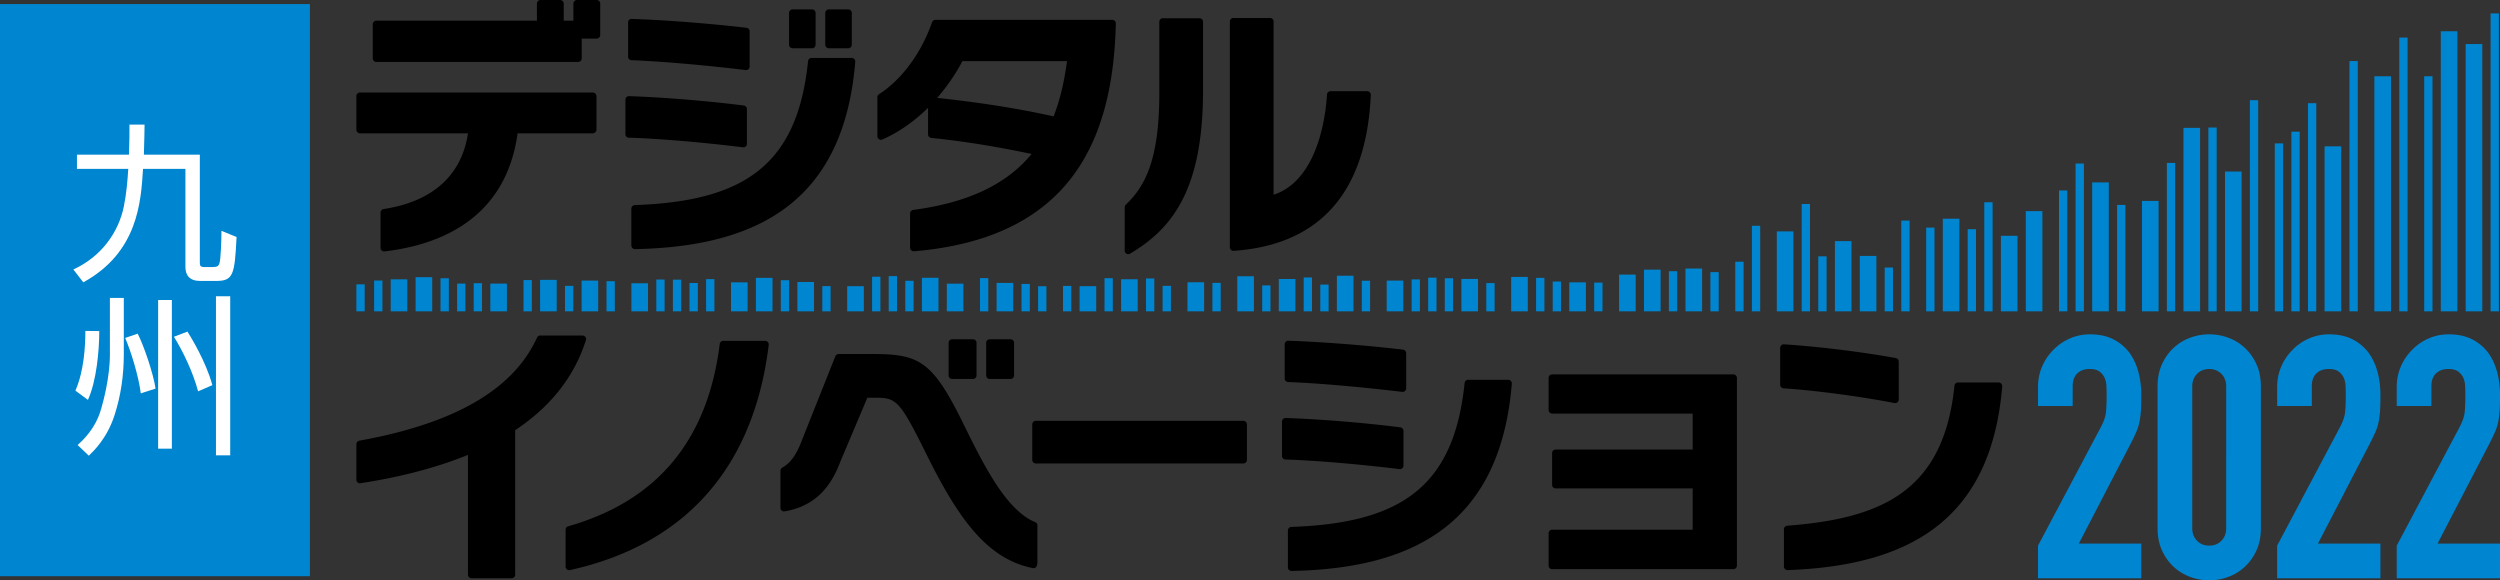 <svg xmlns="http://www.w3.org/2000/svg" width="594.546" height="138.003" viewBox="0 0 594.546 138.003"><rect x="0" y="0" width="594.546" height="138.003" fill="#333333" stroke="none"/><path fill="#0086D1" d="M0 .97h73.7v136.063H0z"/><path d="M34.381 29.634c-.041 1.796-.041 3.713-.163 7.142h13.306v25.632c0 .693.041 1.102 1.061 1.102h2c1.143 0 1.388-.286 1.592-.857.326-.858.49-5.633.49-7.755l3.592 1.47c-.449 9.184-.816 10.448-4.979 10.448h-3.633c-2.571 0-3.551-1.346-3.551-3.347V40.163H34.014c-.49 7.796-1.183 19.836-14.203 26.979l-2.367-3.061c6.734-3.061 10.775-8.938 11.999-14.938.612-2.979.898-6.204 1.061-8.98H18.3v-3.387h12.367c.123-3.183.123-4.939.123-7.142h3.591zM17.933 92.9c2.082-4.735 2.367-10.734 2.367-14.203l3.306.04c0 4.653-.653 11.878-2.694 16.367L17.933 92.9zm11.51-22.039v13.428c0 4.897-.694 9.795-2.204 14.448-1.796 5.55-4.979 8.53-6.122 9.632l-2.653-2.53c1.224-1.143 4.245-3.836 5.592-8.612.408-1.388 2.081-7.347 2.081-12.938V70.861h3.306zm4.04 22.692c-.531-4.244-2.408-10.163-3.714-13.183l2.979-1.02c1.51 2.979 3.714 9.469 4.245 13.061l-3.51 1.142zm7.388-22.203v35.346h-3.265V71.35h3.265zm6.244 21.714c-1.224-4.571-3.592-9.51-5.755-12.979l3.224-1.224c.734 1.183 4.408 7.102 5.918 12.734l-3.387 1.469zm7.633-22.611v37.835H51.36V70.453h3.388z" fill="#FFF"/><path d="M122.519 102.308v34.366a.846.846 0 01-.846.846h-9.535a.846.846 0 01-.846-.846v-28.498c-8.401 3.435-17.511 5.513-25.57 6.745a.844.844 0 01-.967-.842v-8.451c0-.408.3-.757.702-.829 26.071-4.692 37.511-14.15 42.264-24.518a.83.83 0 01.758-.49h10.047c.571 0 .99.563.817 1.107-3.009 9.442-9.148 16.313-16.824 21.41zm11.994 32.449v-8.798c0-.37.249-.692.605-.793 20.967-5.973 33.165-20.229 36.05-43.368a.83.83 0 01.818-.732h9.997c.502 0 .896.448.835.947-3.645 29.858-20.478 47.654-47.283 53.566a.845.845 0 01-1.022-.822zm85.728-26.898c-6.188-12.504-7.081-13.269-11.865-13.269h-2.105l-6.442 15.246c-2.609 6.977-6.834 10.666-13.226 11.778-.521.091-.999-.327-.999-.856v-8.813c0-.317.182-.596.458-.751 2.046-1.149 3.461-3.264 4.71-6.653l7.885-19.806a.86.86 0 01.8-.542h8.028c11.227 0 14.288 1.658 21.688 16.712 5.219 10.685 10.376 20.524 17.005 23.269a.833.833 0 01.536.773v8.697c0 1.159-.491 1.572-1.018 1.47-11.072-2.146-17.963-12.086-25.455-27.255zm5.359-18.574v-7.761a.84.84 0 01.84-.84h4.954a.84.84 0 01.84.84v7.761a.84.84 0 01-.84.84h-4.954a.84.84 0 01-.84-.84zm8.931 0v-7.761a.84.84 0 01.84-.84h4.954a.84.84 0 01.84.84v7.761a.84.84 0 01-.84.84h-4.954a.84.84 0 01-.84-.84zm10.957 20.081v-8.437c0-.471.382-.853.853-.853h49.347c.471 0 .853.382.853.853v8.437a.853.853 0 01-.853.853h-49.347a.854.854 0 01-.853-.853zm59.393-.936v-8.168c0-.485.392-.877.877-.86 8.318.283 19.046 1.168 27.28 2.235a.85.85 0 01.738.852v8.227a.847.847 0 01-.95.851c-8.662-1.065-19.358-2.051-27.126-2.283a.845.845 0 01-.819-.854zm.638-18.43v-8.11c0-.485.392-.877.877-.86 8.141.281 18.654 1.108 27.27 2.117.433.051.75.418.75.853v8.345a.848.848 0 01-.95.852c-8.35-1.013-19.352-2.051-27.132-2.343a.844.844 0 01-.815-.854zm.766 44.919v-8.757a.86.86 0 01.834-.852c26.077-.912 38.669-9.561 41.191-34.217a.86.86 0 01.846-.777h9.52c.503 0 .904.44.862.942-2.703 32.511-22.287 43.94-52.369 44.526a.87.87 0 01-.884-.865zm62.005-.401v-7.71c0-.46.373-.833.833-.833h33.422v-9.823h-32.592a.833.833 0 01-.833-.833v-7.584c0-.46.373-.833.833-.833h32.592v-8.547h-33.422a.833.833 0 01-.833-.833v-7.647c0-.46.373-.833.833-.833h43.114c.46 0 .833.373.833.833v44.645c0 .46-.373.833-.833.833h-43.114a.836.836 0 01-.833-.835zm55.068-43.024v-8.748a.85.85 0 01.902-.858c8.282.532 18.345 1.777 26.597 3.262a.85.85 0 01.697.844v9.022c0 .539-.48.943-1.009.84-7.838-1.533-18.51-2.975-26.402-3.511a.843.843 0 01-.785-.851zm.893 43.222v-8.844c0-.446.35-.815.796-.849 22.839-1.736 37.209-8.45 39.762-33.293a.857.857 0 01.844-.775h9.651c.503 0 .903.441.861.942-2.566 30.516-20.493 42.592-51.016 43.682a.871.871 0 01-.898-.863z"/><path d="M84.755 67.617h1.974v6.429h-1.974zm4.216-.895h1.974v7.324h-1.974zm3.947-.285h3.948v7.608h-3.948zm5.922-.512h3.948v8.12H98.84zm5.921.248h1.974v7.872h-1.974zm3.947 1.268h1.974v6.605h-1.974zm3.948-.088h1.974v6.692h-1.974zm3.947.1h3.948v6.592h-3.948zm7.896-.841h1.974v7.433h-1.974zm3.947-.059h3.948v7.492h-3.948zm5.921 1.437h1.974v6.055h-1.974zm3.948-1.256h3.948v7.311h-3.948zm5.921.144h1.974v7.168h-1.974zm5.921.483h3.948v6.684h-3.948zm5.922-.887h1.974v7.572h-1.974zm3.947.037H162v7.535h-1.974zm3.948.794h1.974v6.74h-1.974zm3.947-.929h1.974v7.669h-1.974zm5.922.775h3.948v6.895h-3.948zm5.921-1.067h3.948v7.961h-3.948zm5.921.552h1.974v7.409h-1.974zm3.948.436h3.948v6.974h-3.948zm5.921.969h1.974v6.004h-1.974zm5.922.018h3.948v5.987h-3.948zm5.921-2.252h1.974v8.239h-1.974zm3.947-.131h1.974v8.37h-1.974zm3.948 1.107h1.974v7.263h-1.974zm3.947-.71h3.948v7.972h-3.948zm5.922 1.384h3.948v6.588h-3.948zm7.895-1.308h1.974v7.896h-1.974zm3.947 1.141h3.948v6.756h-3.948zm5.922.231h1.974v6.524h-1.974zm3.947.551h1.974v5.974h-1.974zm5.922-.073h1.974v6.046h-1.974zm3.947.067h3.948v5.979h-3.948zm5.921-1.9h1.974v7.879h-1.974zm3.948.242h3.948v7.637h-3.948zm5.921-.185h1.974v7.822h-1.974zm3.948 1.755h1.974v6.067h-1.974zm5.921-.856h3.948v6.924H282.4zm5.921.144h1.974v6.779h-1.974zm5.922-1.568h3.948v8.347h-3.948zm5.921 2.176h1.974v6.171h-1.974zm3.947-1.519h3.948v7.69h-3.948zm5.922-.365h1.974v8.055h-1.974zm3.947 1.69h1.974v6.365h-1.974zm3.948-2.1h3.948v8.465h-3.948zm5.921 1.186h1.974v7.279h-1.974zm5.921-.028h3.948v7.308h-3.948zm5.922-.291h1.974v7.598h-1.974zm3.947-.406h1.974v8.004h-1.974zm3.948.132h1.974v7.873h-1.974zm3.947.162h3.948v7.711h-3.948zm5.922.984h1.974v6.727h-1.974zm5.921-1.453h3.948v8.18h-3.948zm5.921.218h1.974v7.962h-1.974zm3.948.868h1.974v7.093h-1.974zm3.947.192h3.948v6.901h-3.948zm5.922.059h1.974v6.843h-1.974zm5.921-1.904h3.948v8.746h-3.948zm5.921-1.16h3.948v9.907h-3.948zm5.922.36h1.974v9.546h-1.974zm3.947-.637h3.948v10.183h-3.948zm5.921.851h1.974v9.332h-1.974zm5.922-2.462h1.974v11.794h-1.974zm3.947-8.553h1.974v20.348h-1.974zm5.922 1.332h3.948v19.015h-3.948zm5.921-6.516h1.974v25.532h-1.974zm3.947 12.443h1.974v13.088h-1.974zm3.948-3.614h3.948v16.702h-3.948zm5.921 3.522h3.948v13.181h-3.948zm5.922 2.753h1.974v10.428h-1.974zm3.947-11.147h1.974v21.574h-1.974zm5.921 1.65h1.974v19.924h-1.974zm3.948-2.096h3.948v22.021h-3.948zm5.921 2.479h1.974v19.542h-1.974zm3.948-6.404h1.974v25.945h-1.974zm3.947 7.975h3.948v17.971h-3.948zm5.922-5.87h3.948v23.84h-3.948zm7.895-4.908h1.974v28.749h-1.974zm3.947-6.399h1.974v35.147h-1.974zm3.948 4.473h3.948v30.674h-3.948zm5.921 5.362h1.974v25.313h-1.974zm5.921-.945h3.948v26.257h-3.948zm5.922-9.045h1.974v35.302h-1.974zm3.947-8.341h3.948v43.644h-3.948zm5.922-.072h1.974v43.716h-1.974zm3.947 10.46h3.948v33.256h-3.948zm5.921-16.957h1.974v50.212h-1.974zm5.922 10.275h1.974v39.938h-1.974zm3.947-2.795h1.974v42.732h-1.974zm3.948-6.777h1.974v49.509h-1.974zm3.947 10.266h3.948v39.244h-3.948zm5.922-20.277h1.974v59.521h-1.974zm5.921 3.609h3.948v55.911h-3.948zm5.921-9.187h1.974v65.099h-1.974zm5.922 9.187h1.974v55.911h-1.974zm3.947-10.694h3.948v66.606h-3.948zm5.921 3.038h3.948v63.567h-3.948zm5.922-7.299h1.974v70.866h-1.974z" fill="#0086D1"/><path d="M123.093 31.704c-2.562 18.564-15.967 26.225-31.628 28.086a.87.87 0 01-.968-.865v-8.367a.86.86 0 01.738-.844c11.973-1.817 18.619-8.321 20.057-18.011h-25.67a.867.867 0 01-.867-.867v-7.981c0-.468.38-.848.848-.848h55.375c.48 0 .87.389.87.87v7.956a.87.87 0 01-.87.87h-17.885zm15.246-22.518v4.68a.87.87 0 01-.87.87H89.511a.864.864 0 01-.864-.864V5.776c0-.477.387-.864.864-.864h38.174V.87c0-.48.389-.87.87-.87h4.64c.48 0 .87.389.87.87v4.042h2.297V.87c0-.48.389-.87.87-.87h4.64c.48 0 .87.389.87.87v7.446a.87.87 0 01-.87.87h-3.533zm10.4 22.734v-8.225c0-.469.378-.847.847-.831 8.33.282 19.087 1.17 27.335 2.239a.821.821 0 01.713.823v8.285a.82.82 0 01-.918.823c-8.678-1.069-19.406-2.057-27.186-2.289a.815.815 0 01-.791-.825zm.638-18.43V5.324c0-.469.379-.847.848-.831 8.153.279 18.694 1.109 27.325 2.119a.823.823 0 01.724.825v8.404a.819.819 0 01-.917.823c-8.364-1.016-19.4-2.057-27.192-2.348a.817.817 0 01-.788-.826zm.766 44.88v-8.734a.87.87 0 01.845-.863c26.074-.915 38.663-9.568 41.182-34.23a.844.844 0 01.832-.764h9.548c.495 0 .889.433.848.926-2.698 32.518-22.279 43.952-52.359 44.541a.883.883 0 01-.896-.876zm37.507-47.747v-7.53c0-.475.385-.859.859-.859h4.596c.475 0 .859.385.859.859v7.53a.859.859 0 01-.859.859h-4.596a.86.86 0 01-.859-.859zm8.612 0v-7.53c0-.475.385-.859.859-.859h4.596c.475 0 .859.385.859.859v7.53a.859.859 0 01-.859.859h-4.596a.86.86 0 01-.859-.859zm71.215 48.981V49.28c0-.226.093-.439.256-.595 4.531-4.327 7.973-10.582 7.973-26.486V5.173c0-.461.374-.835.835-.835h8.728c.461 0 .835.374.835.835v16.325c0 23.187-7.02 32.748-17.372 38.836-.553.324-1.255-.088-1.255-.73zm25.006-.793V5.109c0-.461.374-.835.835-.835h8.728c.461 0 .835.374.835.835v41.202c8.341-2.677 12.005-13.372 12.71-23.846a.827.827 0 01.826-.776h8.742a.85.85 0 01.842.884c-.993 22.426-11.493 35.63-32.616 37.08a.85.85 0 01-.902-.842z"/><path fill="none" d="M222.878 23.283c8.994.957 18.69 2.361 27.684 4.402 1.532-3.891 2.552-8.292 3.19-13.14h-24.877c-1.532 2.933-3.573 5.931-5.997 8.738z"/><path d="M264.511 4.72h-42.047a.85.85 0 00-.802.575c-2.543 7.302-7.244 13.682-12.617 17.107a.836.836 0 00-.392.709v9.266c0 .617.639 1.051 1.203.8 4.051-1.799 7.717-4.454 10.854-7.533v6.317c0 .434.326.795.757.839 7.602.773 15.345 2.025 23.865 3.816-5.885 7.136-14.962 11.569-28.137 13.3a.868.868 0 00-.76.853v8.119a.88.88 0 00.952.871c36.676-3.118 47.278-25.683 47.974-54.017v-.171a.85.85 0 00-.85-.851zm-13.949 22.965c-8.994-2.041-18.69-3.445-27.684-4.402 2.424-2.807 4.465-5.804 5.997-8.739h24.877c-.638 4.848-1.658 9.249-3.19 13.141z"/><path d="M484.677 137.518v-7.756l14.864-28.033c.754-1.399 1.185-2.625 1.293-3.676.107-1.05.161-2.355.161-3.918 0-.699-.014-1.44-.04-2.222-.027-.78-.176-1.467-.444-2.061a3.847 3.847 0 00-1.212-1.494c-.539-.404-1.32-.605-2.343-.605-1.239 0-2.222.351-2.948 1.05-.728.7-1.091 1.725-1.091 3.07v4.686h-8.24v-4.524c0-1.723.323-3.339.969-4.847a12.505 12.505 0 012.666-3.959c1.077-1.131 2.37-2.032 3.878-2.706 1.508-.673 3.123-1.01 4.848-1.01 2.153 0 3.999.391 5.534 1.171a11.07 11.07 0 013.837 3.191c.97 1.347 1.683 2.882 2.141 4.604.457 1.725.687 3.555.687 5.494 0 1.4-.027 2.572-.08 3.514a21.524 21.524 0 01-.323 2.706 11.996 11.996 0 01-.808 2.586 53.211 53.211 0 01-1.535 3.15l-12.118 23.348h14.864v8.24h-24.56zm28.437-45.644c0-1.939.336-3.662 1.01-5.171.673-1.507 1.575-2.8 2.706-3.878 1.131-1.076 2.437-1.898 3.918-2.464s3.03-.848 4.646-.848 3.163.282 4.646.848a11.663 11.663 0 013.918 2.464c1.131 1.078 2.032 2.371 2.706 3.878.673 1.509 1.01 3.231 1.01 5.171v33.769c0 1.939-.337 3.663-1.01 5.171-.674 1.508-1.575 2.801-2.706 3.878s-2.438 1.898-3.918 2.464a12.926 12.926 0 01-4.646.848c-1.615 0-3.164-.282-4.646-.848s-2.787-1.387-3.918-2.464-2.033-2.37-2.706-3.878c-.674-1.508-1.01-3.231-1.01-5.171V91.874zm8.24 33.768c0 1.186.376 2.169 1.131 2.949.754.781 1.723 1.171 2.908 1.171 1.185 0 2.153-.39 2.908-1.171.754-.78 1.131-1.764 1.131-2.949V91.874c0-1.185-.377-2.168-1.131-2.949-.755-.78-1.724-1.171-2.908-1.171-1.186 0-2.154.391-2.908 1.171-.755.781-1.131 1.765-1.131 2.949v33.768zm20.197 11.876v-7.756l14.864-28.033c.754-1.399 1.185-2.625 1.293-3.676.107-1.05.161-2.355.161-3.918 0-.699-.014-1.44-.04-2.222-.027-.78-.176-1.467-.444-2.061a3.847 3.847 0 00-1.212-1.494c-.539-.404-1.32-.605-2.343-.605-1.239 0-2.222.351-2.948 1.05-.728.7-1.091 1.725-1.091 3.07v4.686h-8.24v-4.524c0-1.723.323-3.339.969-4.847a12.505 12.505 0 012.666-3.959c1.077-1.131 2.37-2.032 3.878-2.706 1.508-.673 3.123-1.01 4.848-1.01 2.153 0 3.999.391 5.534 1.171a11.07 11.07 0 013.837 3.191c.97 1.347 1.683 2.882 2.141 4.604.457 1.725.687 3.555.687 5.494 0 1.4-.027 2.572-.08 3.514a21.524 21.524 0 01-.323 2.706 11.996 11.996 0 01-.808 2.586 53.211 53.211 0 01-1.535 3.15l-12.118 23.348h14.864v8.24h-24.56zm28.437 0v-7.756l14.864-28.033c.754-1.399 1.185-2.625 1.293-3.676.107-1.05.161-2.355.161-3.918 0-.699-.014-1.44-.04-2.222-.027-.78-.176-1.467-.444-2.061a3.847 3.847 0 00-1.212-1.494c-.539-.404-1.32-.605-2.343-.605-1.239 0-2.222.351-2.948 1.05-.728.7-1.091 1.725-1.091 3.07v4.686h-8.24v-4.524c0-1.723.323-3.339.969-4.847a12.505 12.505 0 012.666-3.959c1.077-1.131 2.37-2.032 3.878-2.706 1.508-.673 3.123-1.01 4.848-1.01 2.153 0 3.999.391 5.534 1.171a11.07 11.07 0 013.837 3.191c.97 1.347 1.683 2.882 2.141 4.604.457 1.725.687 3.555.687 5.494 0 1.4-.027 2.572-.08 3.514a21.524 21.524 0 01-.323 2.706 11.996 11.996 0 01-.808 2.586 53.211 53.211 0 01-1.535 3.15l-12.118 23.348h14.864v8.24h-24.56z" fill="#0086D1"/></svg>